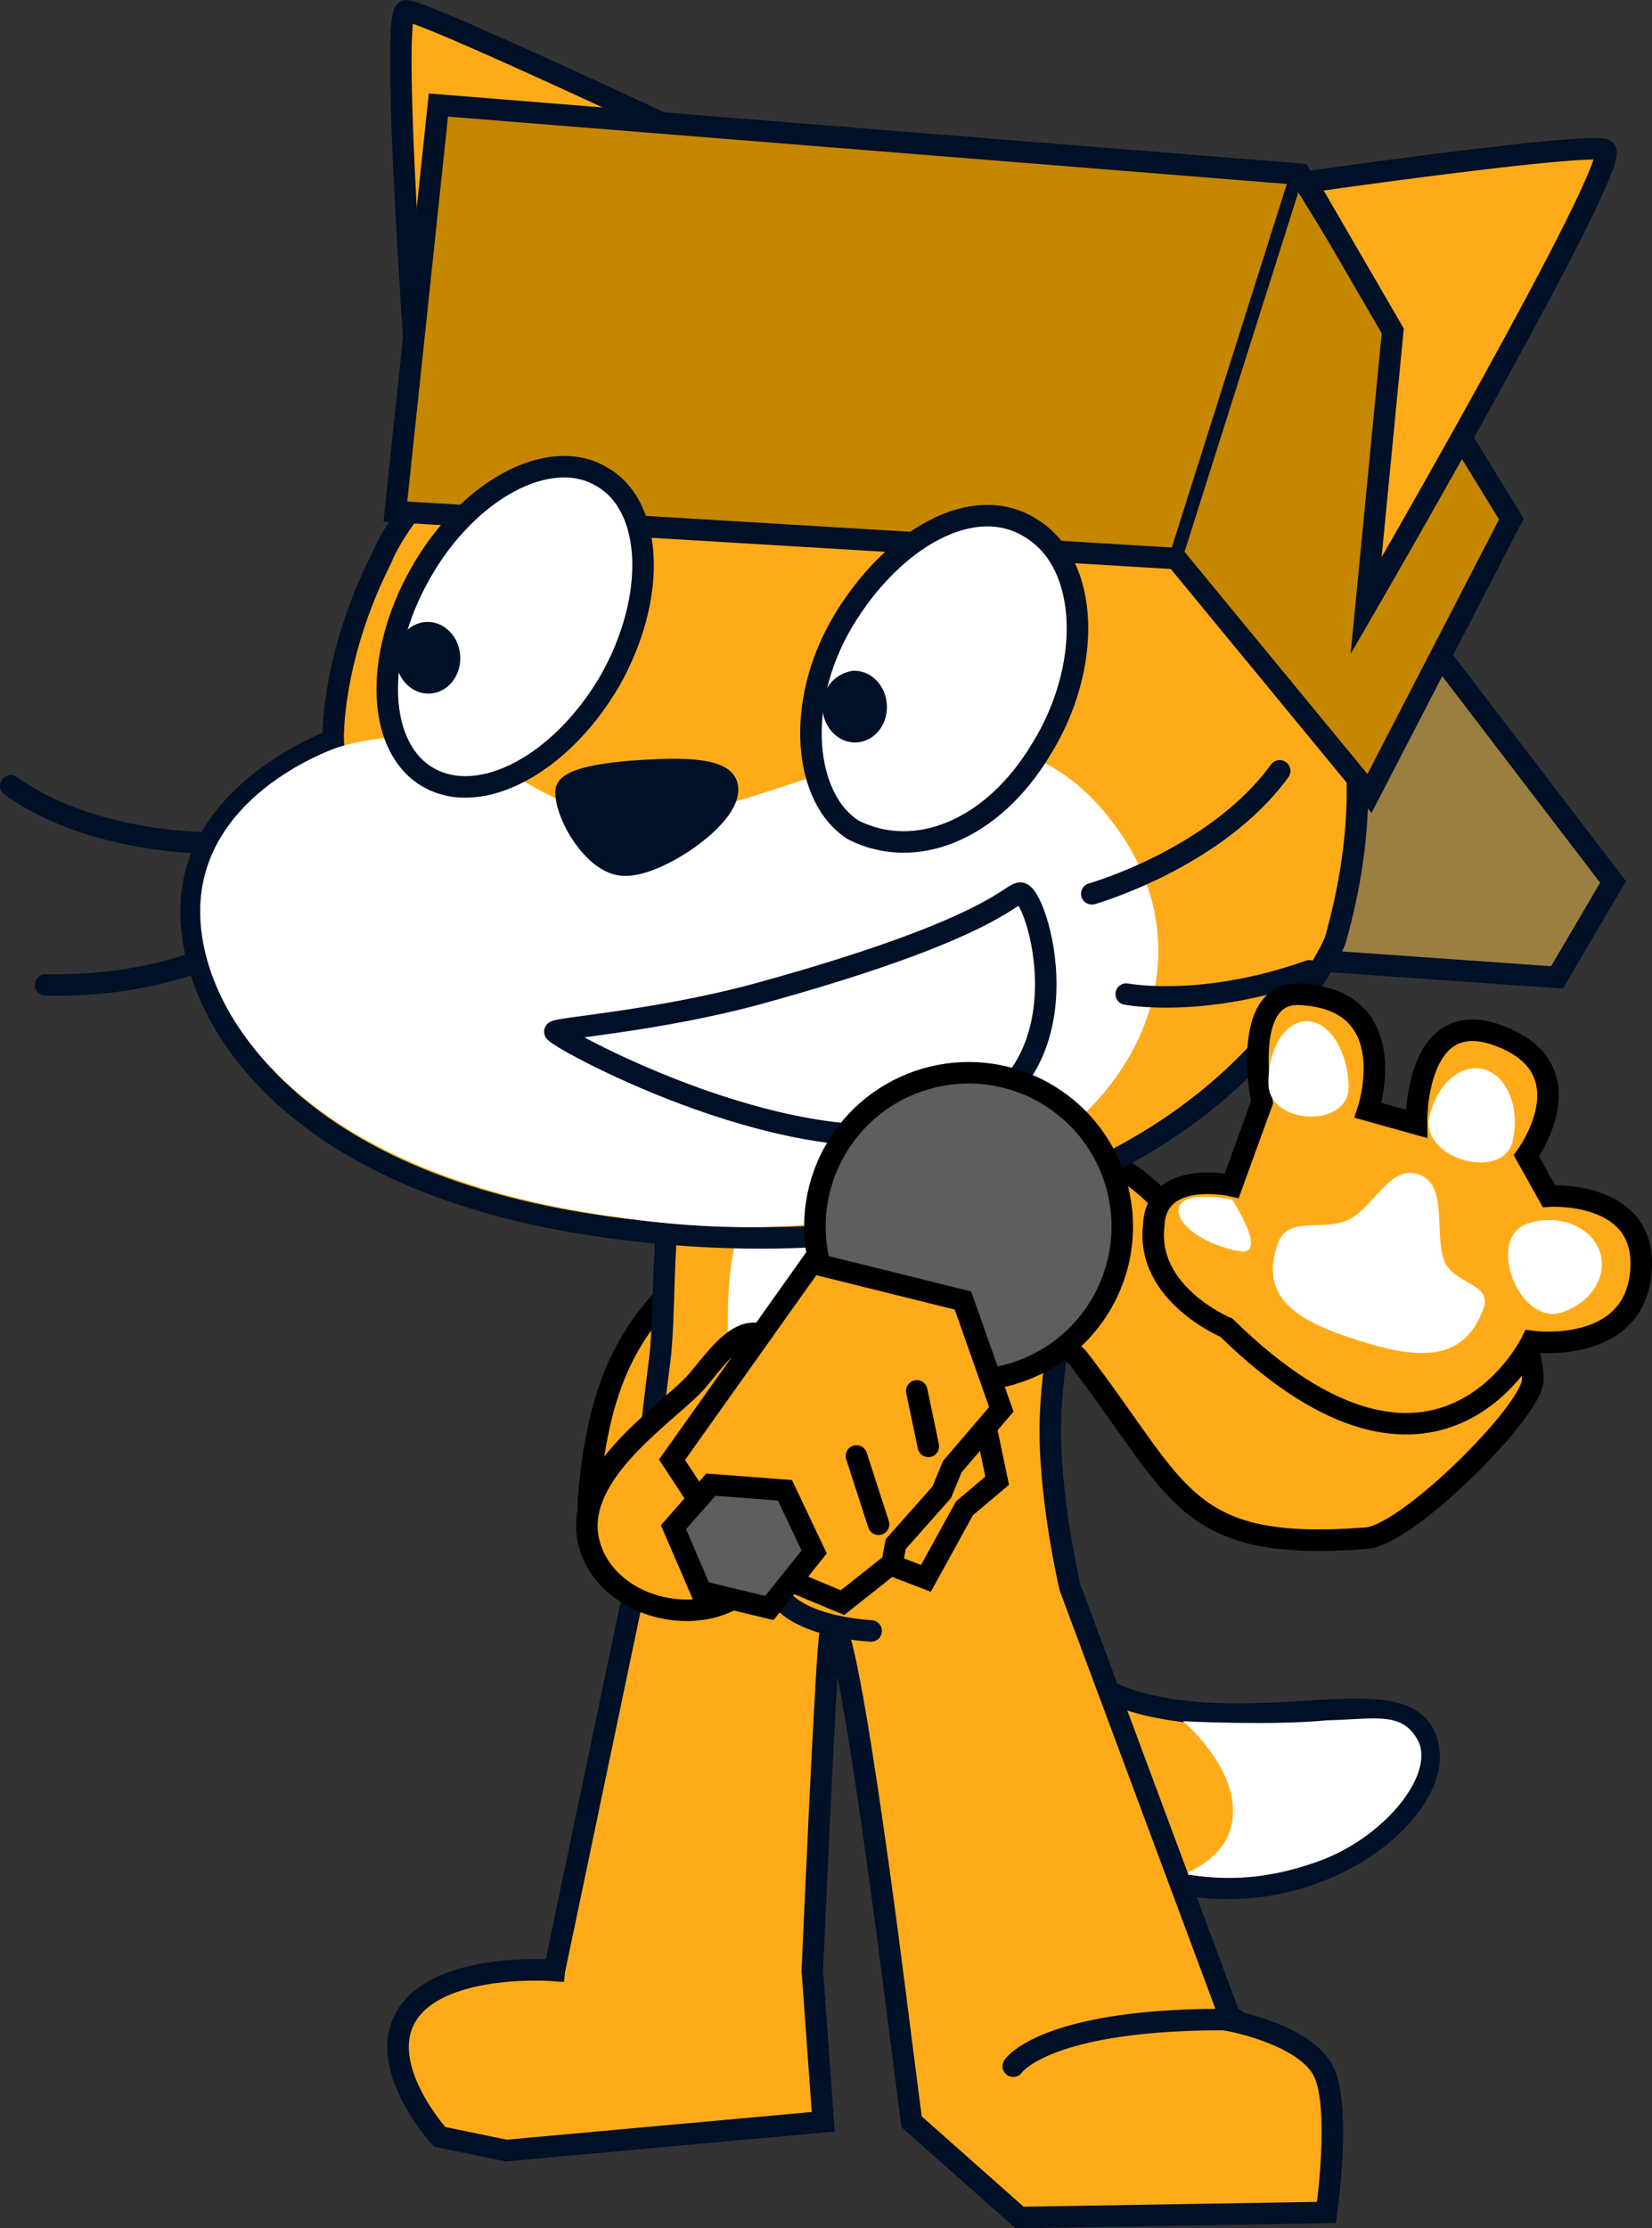 <svg version="1.1" xmlns="http://www.w3.org/2000/svg" xmlns:xlink="http://www.w3.org/1999/xlink" width="92.147" height="124.269" viewBox="0,0,92.147,124.269"><rect x="0" y="0" width="92.147" height="124.269" fill="#333333" stroke="none"/><g transform="translate(-187.888,-117.284)"><g stroke-miterlimit="10"><g fill-rule="evenodd"><path d="M244.913,208.31c1.822,1.641 4.181,3.508 7.374,4.144c7.203,1.542 14.742,-1.873 15.293,2.433c0.61,4.387 -10.017,12.047 -20.453,4.569c-3.611,-2.561 -5.857,-5.627 -7.608,-8.187c-0.473,-0.645 -3.985,-6.626 -2.66,-10.571c1.325,-3.945 3.055,-3.106 3.851,-2.697c0.935,0.431 1.71,7.92 4.204,10.308z" fill="#ffab19" stroke="#001026" stroke-width="1.2" stroke-linecap="round" stroke-linejoin="round"/><path d="M267.064,214.522c0.698,1.968 -2.1,5.257 -5.514,6.518c-3.415,1.261 -5.812,1.034 -7.629,0.754c0.683,-0.252 2.694,-1.23 2.738,-3.369c0.131,-2.699 -2.782,-5.152 -2.782,-5.152c0,0 4.897,0.255 8.021,-0.049c2.801,-0.068 4.307,-0.551 5.166,1.299z" fill="#ffffff" stroke="none" stroke-width="1" stroke-linecap="butt" stroke-linejoin="miter"/></g><path d="M232.382,196.423c-1.871,3.28 -1.051,10.931 -7.547,9.823c-3.423,-0.584 -4.344,-3.142 -4.088,-5.77c0.627,-6.429 2.339,-9.677 6.797,-13.19c1.186,-0.934 3.262,-4.54 5.07,-3.932c0.581,-0.115 1.192,-0.128 1.81,-0.022c2.722,0.464 4.552,3.048 4.088,5.77c1.063,1.752 -5.128,5.564 -6.131,7.321z" fill="#ffab19" fill-rule="nonzero" stroke="#000000" stroke-width="1.2" stroke-linecap="butt" stroke-linejoin="miter"/><g fill-rule="nonzero" stroke-linecap="round" stroke-linejoin="miter"><path d="M218.813,227.17l4.711,-22.495c0,0 0.255,-4.453 1.157,-11.51c0.438,-3.429 -0.133,-9.835 1.723,-12.11c2.861,-3.51 10.008,-3.093 10.008,-3.093c0,0 8.053,0.992 10.002,6.28c1.551,4.207 0.175,7.884 0.065,12.298c-0.105,4.211 1.09,9.261 1.09,9.261l9.002,24.183c0,0 4.132,0.781 5.14,2.812c1.008,2.031 0.165,7.873 0.165,7.873l-17.117,0.281l-6.027,-5.343l-0.805,-6.285c0,0 -3.207,-25.861 -3.772,-20.654c-0.252,2.323 -0.957,18.514 -0.957,18.514l0.609,8.428l-17.689,1.605l-3.709,-0.765c0,0 -3.712,-4.062 -1.741,-6.917c1.97,-2.855 8.145,-2.362 8.145,-2.362z" fill="#ffab19" stroke="#001026" stroke-width="1.2"/><path d="M236.479,208.237c0,0 -3.249,-0.137 -4.753,-1.519" fill="none" stroke="#001026" stroke-width="1.2"/><path d="M232.982,201.312c-4.13,-0.654 -4.399,-4.905 -4.481,-8.98c-0.091,-4.571 0.122,-9.427 4.757,-8.82c5.085,0.665 5.803,5.44 5.826,10.445c0,0 -0.15,8.297 -6.102,7.355z" fill="#ffffff" stroke="#000000" stroke-width="0"/></g><path d="M244.406,232.512c0,0 1.756,-2.716 12.396,-2.6" fill="none" fill-rule="nonzero" stroke="#001026" stroke-width="1.2" stroke-linecap="round" stroke-linejoin="miter"/><path d="M242.362,185.776c1.354,-1.266 2.238,-3.627 3.924,-4.13c0.194,-0.058 0.398,-0.091 0.614,-0.095c5.634,-0.108 7.96,6.471 10.723,8.7c2.322,1.874 9.894,-4.495 13.804,-0.757c1.041,0.996 2.029,3.388 1.955,4.77c-0.095,1.774 -6.976,8.624 -9.269,8.8c-10.246,0.788 -10.348,-2.567 -16.061,-9.997c-0.736,-0.957 -4.768,-2.638 -4.861,-3.821z" fill="#ffab19" fill-rule="nonzero" stroke="#000000" stroke-width="1.2" stroke-linecap="butt" stroke-linejoin="miter"/><g><g><path d="M211.629,145.337c0,0 -2.16,-27.505 -1.084,-27.453c1.45,0.071 26.386,11.988 26.386,11.988" fill="#ffab19" fill-rule="nonzero" stroke="#001026" stroke-width="1.2" stroke-linecap="round" stroke-linejoin="miter"/><path d="M265.917,150.844l11.947,15.626l-3.129,5.323l-30.335,-2.139z" fill="#9b7f41" fill-rule="nonzero" stroke="#001026" stroke-width="1.2" stroke-linecap="round" stroke-linejoin="miter"/><path d="M200.595,164.31c0,0 -7.194,0.318 -12.106,-3.203" fill="none" fill-rule="evenodd" stroke="#001026" stroke-width="1.2" stroke-linecap="round" stroke-linejoin="round"/><path d="M200.537,170.223c0,0 -3.783,2.123 -10.102,1.989" fill="none" fill-rule="evenodd" stroke="#001026" stroke-width="1.2" stroke-linecap="round" stroke-linejoin="round"/><path d="M228.914,136.22c11.214,-2.12 40.991,6.413 33.498,33.344c-0.098,0.351 -0.275,0.675 -0.451,0.998c-6.427,11.792 -21.206,17.759 -40.189,15.156c-18.983,-2.604 -24.002,-13.13 -23.134,-18.89c0.867,-5.76 7.834,-8.268 7.834,-8.268c0,0 -0.161,-4.498 2.715,-10.175c0,0 3.344,-9.067 19.728,-12.164z" fill="#ffab19" fill-rule="evenodd" stroke="#001026" stroke-width="1.2" stroke-linecap="butt" stroke-linejoin="miter"/><path d="M223.55,162.876c8.421,0.112 19.374,-9.64 26.683,0.654c7.303,10.194 -3.342,25.236 -27.792,21.648c-18.777,-2.515 -24.167,-12.52 -23.299,-18.28c0.867,-5.76 7.652,-7.957 7.652,-7.957c8.376,-2.39 9.539,3.853 16.756,3.935z" fill="#ffffff" fill-rule="evenodd" stroke="none" stroke-width="1" stroke-linecap="butt" stroke-linejoin="miter"/><path d="M228.466,161.288c0.093,1.597 -3.955,4.337 -5.764,4.241c-1.603,-0.007 -3.263,-2.715 -3.244,-4.119c0.059,-0.705 2.244,-1.032 4.34,-1.154c1.997,-0.116 4.698,-0.173 4.668,1.031z" fill="#001026" fill-rule="evenodd" stroke="#001026" stroke-width="1.2" stroke-linecap="round" stroke-linejoin="round"/><path d="M259.268,160.273c-3.552,4.89 -10.479,6.857 -10.479,6.857" fill="none" fill-rule="evenodd" stroke="#001026" stroke-width="1.2" stroke-linecap="round" stroke-linejoin="round"/><path d="M260.922,171.426c-5.954,2.119 -10.214,1.297 -10.214,1.297" fill="none" fill-rule="evenodd" stroke="#001026" stroke-width="1.2" stroke-linecap="round" stroke-linejoin="round"/><path d="M253.492,148.433l-43.551,-2.617l2.4,-22.674l48.052,3.857l11.799,19.229l-7.915,15.307z" fill="#c58600" fill-rule="nonzero" stroke="#001026" stroke-width="1.2" stroke-linecap="round" stroke-linejoin="miter"/><path d="M260.175,127.179l-6.664,21.055" fill="none" fill-rule="nonzero" stroke="#001026" stroke-width="0.75" stroke-linecap="round" stroke-linejoin="miter"/><path d="M265.574,135.74l-4.821,-8.304c0,0 15.637,-2.233 16.652,-1.801c1.137,0.484 -13.318,25.433 -13.318,25.433z" fill="#ffab19" fill-rule="nonzero" stroke="#001026" stroke-width="1.2" stroke-linecap="round" stroke-linejoin="miter"/></g><g><g fill-rule="evenodd"><path d="M221.444,143.866c2.9,1.635 3.096,6.732 0.461,11.392c-2.734,4.666 -7.205,7.03 -10.104,5.395c-2.9,-1.635 -3.096,-6.732 -0.461,-11.392c2.634,-4.661 7.199,-7.129 10.104,-5.395z" fill="#ffffff" stroke="#001026" stroke-width="1.2" stroke-linecap="round" stroke-linejoin="round"/><path d="M209.966,154.071c-0.064,-1.098 0.683,-2.043 1.681,-2.101c0.998,-0.058 1.849,0.794 1.913,1.892c0.064,1.098 -0.683,2.043 -1.681,2.101c-0.998,0.058 -1.849,-0.794 -1.913,-1.892" fill="#001026" stroke="none" stroke-width="1" stroke-linecap="butt" stroke-linejoin="miter"/></g><g fill-rule="evenodd"><path d="M245.452,146.778c3.222,2.017 3.353,7.719 0.514,12.291c-2.74,4.567 -7.051,6.219 -10.456,4.514c-2.806,-1.74 -3.318,-7.12 -0.579,-11.686c2.74,-4.567 7.293,-7.235 10.521,-5.119z" fill="#ffffff" stroke="#001026" stroke-width="1.2" stroke-linecap="round" stroke-linejoin="round"/><path d="M233.763,156.794c-0.064,-1.098 0.688,-1.943 1.681,-2.101c0.998,-0.058 1.849,0.794 1.913,1.892c0.064,1.098 -0.683,2.043 -1.681,2.101c-0.998,0.058 -1.849,-0.794 -1.913,-1.892" fill="#001026" stroke="none" stroke-width="1" stroke-linecap="butt" stroke-linejoin="miter"/></g><g fill="#ffffff" fill-rule="nonzero" stroke="#001026" stroke-width="1.2" stroke-linecap="round" stroke-linejoin="miter"><path d="M218.841,174.831c-0.186,-0.202 5.67,-0.564 11.532,-2.184c13.271,-3.666 13.938,-5.699 14.48,-5.548c1,0.28 4.029,10.552 -4.293,13.023c-8.004,2.376 -21.138,-4.661 -21.719,-5.291z"/></g></g></g><path d="M235.027,193.13c0.344,1.416 1.362,2.853 1.3,4.257c-0.009,0.214 -0.044,0.427 -0.11,0.64c-0.783,2.524 -5.971,7.519 -7.25,8.313c-2.762,1.715 -7.344,0.381 -8.221,-2.996c-0.95,-3.659 3.846,-6.869 5.742,-8.742c0.9,-0.89 2.333,-3.35 3.789,-2.909z" fill="#ffab19" fill-rule="nonzero" stroke="#000000" stroke-width="1.2" stroke-linecap="butt" stroke-linejoin="miter"/><g fill-rule="nonzero" stroke="#000000" stroke-width="1.2" stroke-linejoin="miter"><path d="M237.785,193.193c-4.148,-2.281 -5.662,-7.493 -3.381,-11.641c2.281,-4.148 7.493,-5.662 11.641,-3.381c4.148,2.281 5.662,7.493 3.381,11.641c-2.281,4.148 -7.493,5.662 -11.641,3.381z" fill="#5c5e5f" stroke-linecap="butt"/><g stroke-linecap="round"><path d="M242.539,195.22l0.969,4.641l-1.825,1.54l-2.148,3.906l-3.553,-1.367z" fill="#ffab19"/><path d="M241.6,189.812l2.141,6.068l-2.733,3.192l-0.593,1.435l-2.568,2.892l-0.195,1.067l-2.771,2.193l-5.888,-2.455l-3.621,-5.512l7.795,-10.974z" fill="#ffab19"/><path d="M239.024,194.852l0.646,3.094" fill="none"/><path d="M235.66,198.48l1.232,3.808" fill="none"/></g><path d="M233.302,203.835l-2.501,3.125l-3.8,-0.916l-1.548,-3.59l2.088,-2.374l4.131,0.315z" fill="#5c5e5f" stroke-linecap="round"/></g><g fill-rule="nonzero" stroke-linejoin="miter"><path d="M258.283,178.765c0,0 -1.26,-6.19 2.107,-6.03c5.88,0.278 3.804,6.469 3.804,6.469l2.702,0.756c0,0 -0.148,-6.616 4.511,-4.951c5.212,1.863 1.621,6.733 1.621,6.733l1.257,2.248c0,0 5.495,-0.358 5.135,4.177c-0.375,4.723 -6.091,3.927 -6.091,3.927c0,0 -5.207,10.819 -17.032,-0.765c0,0 -4.494,-1.866 -4.056,-5.681c0.114,-3.195 4.353,-2.241 4.353,-2.241z" fill="#ffab19" stroke="#000000" stroke-width="1.2" stroke-linecap="round"/><path d="M263.11,177.889c0.037,2.324 -4.434,2.164 -4.471,-0.16c-0.031,-1.974 0.944,-3.539 2.179,-3.495c1.235,0.044 2.261,1.681 2.293,3.655z" fill="#ffffff" stroke="none" stroke-width="0" stroke-linecap="butt"/><path d="M272.271,180.879c-0.516,2.347 -5.168,1.038 -4.652,-1.309c0.401,-1.825 1.768,-3.011 3.052,-2.649c1.285,0.361 2.001,2.133 1.6,3.958z" fill="#ffffff" stroke="none" stroke-width="0" stroke-linecap="butt"/><path d="M275.007,190.472c-2.403,0.779 -4.294,-4.18 -1.891,-4.959c1.674,-0.543 3.455,0.127 3.977,1.497c0.522,1.369 -0.412,2.92 -2.086,3.463z" fill="#ffffff" stroke="none" stroke-width="0" stroke-linecap="butt"/><path d="M256.971,187.057c-1.747,-0.33 -3.243,-1.306 -3.342,-2.179c-0.099,-0.873 1.237,-1.027 2.984,-0.697c0,0 2.105,3.206 0.358,2.876z" fill="#ffffff" stroke="none" stroke-width="0" stroke-linecap="butt"/><path d="M270.632,190.268c-1.146,3.136 -3.873,2.76 -7.036,1.75c-3.164,-1.011 -5.566,-2.273 -4.42,-5.409c0.575,-1.573 2.519,-0.612 3.938,-1.308c1.409,-0.69 2.289,-3.044 3.865,-2.54c1.728,0.552 0.869,3.33 1.481,4.865c0.508,1.275 2.693,1.22 2.173,2.642z" fill="#ffffff" stroke="none" stroke-width="0" stroke-linecap="butt"/></g></g></g></svg>
